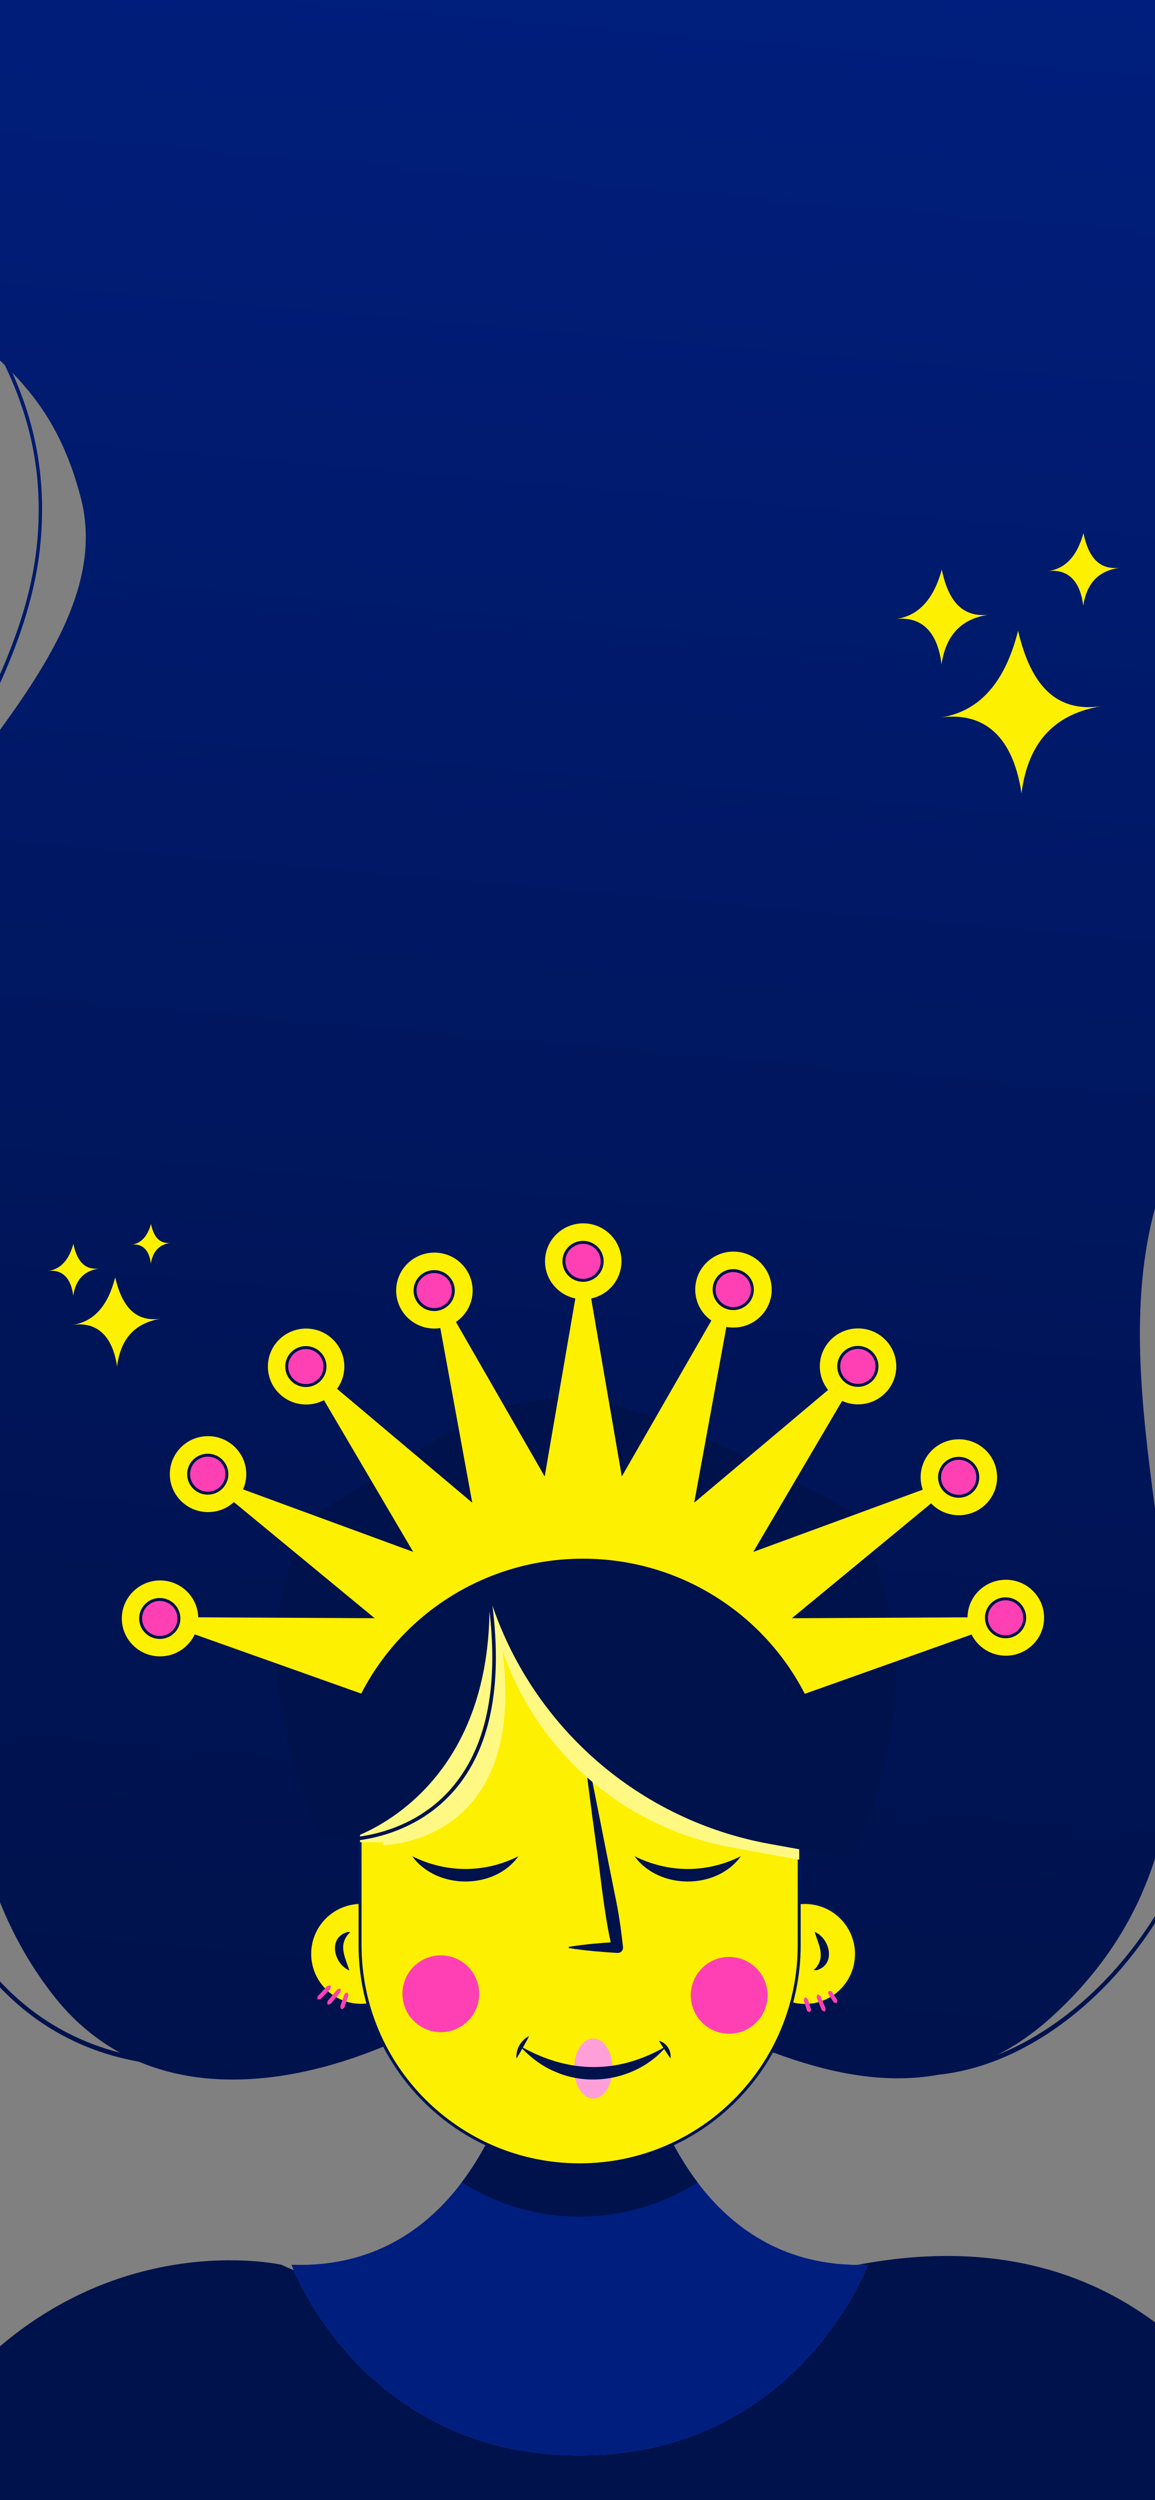 <svg width="390" height="844" viewBox="0 0 390 844" fill="none" xmlns="http://www.w3.org/2000/svg">
<rect x="0" y="0" width="390" height="844" fill="#808080" stroke="none"/>
<path d="M390 0H0V121.71C0.55 122.23 1.1 122.76 1.65 123.29C9.68 140.14 14.63 158.72 12.63 182.23C11.3 197.78 6.49 212.88 0 227.63V230.68C7.05 215.07 12.34 199.05 13.75 182.44C15.66 160.02 11.4 142.07 4.2 125.86C13.78 135.78 22.06 147.91 27.29 168.08C34.1 194.35 19.24 220.01 0 246.41V642.2C4.34 652.97 10.1 663.38 17.74 673.26C24.47 681.97 32.2 688.41 40.57 692.98C24.94 689.02 11.13 680.88 0 668.89V670.9C12.67 684.26 28.7 692.77 46.85 695.98C71.91 706.56 101.79 702.15 128.35 691.35C170.6 674.18 215.2 675.22 257.61 691.58C275.23 698.37 295.94 704.25 317.09 700.37C343.7 697.54 371.25 678.46 390 649.23V646.81C375.99 669.21 356.77 685.74 336.7 693.73C343.01 690.53 349.29 686.22 355.45 680.57C373.34 664.19 384.02 646.28 390 627.4V509.23C385.35 474.41 381.34 439.77 390 407.85V0Z" fill="url(#paint0_linear_652_3209)"/>
<path d="M390 783.98V844H0V792.07C45.57 753.32 95.02 764.55 95.02 764.55C194.49 809.78 289.75 764.55 289.75 764.55C335.3 755.89 367.64 767.33 390 783.98Z" fill="#00124C"/>
<path d="M288.47 663.59C290.66 654.39 284.97 645.17 275.78 642.98C266.59 640.79 257.36 646.48 255.18 655.67C252.99 664.87 258.68 674.09 267.87 676.28C277.07 678.47 286.29 672.78 288.48 663.59H288.47Z" fill="#FDF001" stroke="url(#paint1_linear_652_3209)" stroke-width="0.5" stroke-miterlimit="10"/>
<path d="M271.81 674.28C272.42 674.48 272.79 674.69 272.89 675.33L273.29 676.59C273.42 677 273.77 678.08 273.9 678.48C273.76 678.75 273.63 679.03 273.43 679.33C273.09 679.2 272.83 679.06 272.57 678.92C272.44 678.52 272.1 677.45 271.96 677.03L271.56 675.77C271.26 675.2 271.43 674.81 271.83 674.3H271.82L271.81 674.28Z" fill="#FE40B4"/>
<path d="M276.05 673.28C276.74 673.49 277.14 673.79 277.3 674.47L277.91 675.93C278.11 676.41 278.63 677.66 278.82 678.13C278.72 678.46 278.64 678.78 278.48 679.12C278.13 678.98 277.83 678.82 277.53 678.65C277.33 678.2 276.82 676.93 276.62 676.45L276.01 674.99C275.64 674.39 275.71 673.9 276.05 673.26V673.28Z" fill="#FE40B4"/>
<path d="M279.88 672.07C280.49 672.08 280.9 672.16 281.13 672.72L281.78 673.75C281.99 674.09 282.56 674.97 282.76 675.3C282.69 675.58 282.62 675.87 282.49 676.19C282.15 676.16 281.87 676.1 281.57 676.05C281.36 675.72 280.8 674.83 280.59 674.5L279.94 673.47C279.53 673.02 279.63 672.62 279.88 672.07Z" fill="#FE40B4"/>
<path d="M134.04 671.69C140.72 665.01 140.72 654.17 134.04 647.49C127.36 640.81 116.52 640.81 109.84 647.49C103.16 654.17 103.16 665.01 109.84 671.69C116.52 678.37 127.36 678.37 134.04 671.69Z" fill="#FDF001" stroke="url(#paint2_linear_652_3209)" stroke-width="0.5" stroke-miterlimit="10"/>
<path d="M111.64 670.26C111.73 670.98 111.61 671.48 111.04 671.92L109.93 673.1C109.56 673.48 108.63 674.49 108.27 674.87C107.93 674.93 107.59 674.98 107.21 674.98C107.2 674.6 107.21 674.26 107.25 673.92C107.59 673.55 108.54 672.53 108.91 672.15L110.02 670.97C110.42 670.39 110.91 670.23 111.64 670.28V670.26Z" fill="#FE40B4"/>
<path d="M110.57 676.71C110.46 675.94 110.58 675.42 111.14 674.92L112.25 673.57C112.62 673.13 113.55 671.98 113.91 671.54C114.26 671.45 114.6 671.36 115 671.31C115.03 671.71 115 672.06 115 672.43C114.66 672.86 113.71 674 113.34 674.46L112.23 675.81C111.85 676.45 111.35 676.67 110.59 676.72H110.58L110.57 676.71Z" fill="#FE40B4"/>
<path d="M115.29 678.32C114.91 677.72 114.79 677.27 115.12 676.66L115.62 675.23C115.79 674.76 116.2 673.54 116.36 673.09C116.64 672.92 116.93 672.75 117.27 672.61C117.45 672.94 117.57 673.25 117.68 673.56C117.52 674.01 117.1 675.23 116.94 675.7L116.44 677.13C116.33 677.8 115.94 678.09 115.28 678.34H115.29V678.32Z" fill="#FE40B4"/>
<path d="M293.01 764.55C293.01 764.55 284.35 788.21 261.07 806.84C245.99 818.93 224.72 828.89 195.73 828.89C166.74 828.89 145.47 818.94 130.37 806.84C107.09 788.21 98.44 764.55 98.44 764.55C123.99 765.47 141.44 754.2 153.21 740.16C154.15 739.03 155.07 737.88 155.93 736.71C171.94 715.53 176.1 690 176.1 690H215.33C215.33 690 219.5 715.53 235.5 736.71C236.35 737.87 237.27 739.02 238.22 740.16C250 754.2 267.45 765.47 293 764.55H293.01Z" fill="#3E4BF6"/>
<path d="M293.01 764.55C293.01 764.55 284.35 788.21 261.07 806.84C245.99 818.93 224.72 828.89 195.73 828.89C166.74 828.89 145.47 818.94 130.37 806.84C107.09 788.21 98.44 764.55 98.44 764.55C123.99 765.47 141.44 754.2 153.21 740.16C154.15 739.03 155.07 737.88 155.93 736.71C171.94 715.53 176.1 690 176.1 690H215.33C215.33 690 219.5 715.53 235.5 736.71C236.35 737.87 237.27 739.02 238.22 740.16C250 754.2 267.45 765.47 293 764.55H293.01Z" fill="#001E7D"/>
<path d="M235.52 736.72C224.02 744.05 210.37 748.29 195.74 748.29C181.11 748.29 167.44 744.04 155.94 736.72C171.95 715.54 176.11 690.01 176.11 690.01H215.34C215.34 690.01 219.51 715.54 235.51 736.72H235.52Z" fill="#00124C"/>
<path d="M269.86 598.99C269.86 558.04 236.67 524.84 195.72 524.84C154.77 524.84 121.58 558.04 121.58 598.99V656.66C121.58 697.61 154.77 730.81 195.72 730.81C236.67 730.81 269.86 697.61 269.86 656.66V598.99Z" fill="url(#paint3_linear_652_3209)"/>
<path d="M269.86 598.99C269.86 558.04 236.67 524.84 195.72 524.84C154.77 524.84 121.58 558.04 121.58 598.99V656.66C121.58 697.61 154.77 730.81 195.72 730.81C236.67 730.81 269.86 697.61 269.86 656.66V598.99Z" fill="#FDF001" stroke="url(#paint4_linear_652_3209)" stroke-miterlimit="10"/>
<path d="M158.02 682.23C163.08 677.17 163.08 668.97 158.02 663.9C152.96 658.84 144.75 658.84 139.69 663.9C134.63 668.96 134.63 677.17 139.69 682.23C144.75 687.29 152.95 687.29 158.02 682.23Z" fill="#FE40B4"/>
<path d="M255.24 682.88C260.37 677.89 260.49 669.69 255.5 664.56C250.51 659.43 242.31 659.31 237.18 664.3C232.05 669.29 231.93 677.49 236.92 682.62C241.91 687.75 250.11 687.87 255.24 682.88Z" fill="#FE40B4"/>
<path d="M197.14 587.43C200.71 604.29 204.2 622.83 207.62 639.6C208.88 645.46 209.73 651.38 210.37 657.34C210.5 658.4 209.59 659.35 208.51 659.28C205.79 659.12 203.07 658.93 200.34 658.67C197.62 658.4 194.9 658.09 192.17 657.64C191.94 657.6 191.94 657.26 192.17 657.21C197.59 656.33 203.03 655.89 208.5 655.57L206.67 657.72C203.95 646.19 203 634.37 201.28 622.67C199.85 612.46 197.99 597.86 196.71 587.48C196.67 587.24 197.08 587.14 197.12 587.41L197.14 587.43Z" fill="#00124C"/>
<path d="M200.34 708.45C203.92 708.45 206.82 703.91 206.82 698.31C206.82 692.71 203.92 688.17 200.34 688.17C196.76 688.17 193.86 692.71 193.86 698.31C193.86 703.91 196.76 708.45 200.34 708.45Z" fill="#FF9FDA"/>
<path d="M176.64 691.28C192.32 699.89 208.44 700.07 224.06 691.28C224.16 691.21 224.33 691.21 224.4 691.34C224.44 691.43 224.43 691.51 224.37 691.58C215.27 701.7 199.63 704.88 187.25 699.28C183.1 697.55 179.45 694.79 176.33 691.58C176.16 691.38 176.4 691.11 176.63 691.28H176.64Z" fill="#00124C"/>
<path d="M174.37 694.71C174.2 691.7 175.83 688.85 178.47 687.44C178.53 687.4 178.63 687.43 178.6 687.51C177.64 689.35 175.58 693 174.5 694.78C174.46 694.85 174.36 694.78 174.37 694.71Z" fill="#00124C"/>
<path d="M222.67 688.97C225.12 689.76 226.67 692.16 226.43 694.71C226.43 694.78 226.37 694.85 226.32 694.78C225.33 693.39 223.44 690.5 222.56 689.04C222.52 688.97 222.62 688.93 222.67 688.97Z" fill="#00124C"/>
<path d="M214.25 626.62C225.75 632.35 238.68 632.4 250.16 626.62C241.99 638.06 222.44 637.98 214.25 626.62Z" fill="#00124C"/>
<path d="M139.17 626.62C150.67 632.35 163.6 632.4 175.08 626.62C166.91 638.06 147.38 637.98 139.17 626.62Z" fill="#00124C"/>
<path d="M121.58 530.86V621.91H129.34V622.9C129.51 622.9 146.95 622.74 159.03 608.77C169 597.24 172.57 579.9 169.69 557.21C181.49 591.65 211 617.11 246.94 623.65L269.86 627.82V530.86H121.58Z" fill="#FFF983"/>
<path d="M108.06 510.15C85.09 540.42 91.3 578.9 108.06 620.34H117.45V621.55C117.66 621.55 138.74 621.35 153.38 604.45C165.44 590.5 169.75 569.52 166.28 542.06C180.56 583.73 216.27 614.55 259.78 622.46L287.53 627.49C306.16 586.01 308.75 546.57 287.53 510.16C177.53 450.77 177.73 469 108.09 510.16H108.08L108.06 510.15ZM152.46 603.64C140.93 616.98 125.27 619.66 119.6 620.2C128.83 616.7 164.58 599.57 165.28 543.91C168.33 570.17 164.03 590.26 152.45 603.64H152.46Z" fill="#00124C"/>
<path d="M339.6 533.31C332.52 533.31 326.76 538.98 326.7 545.99L267.38 546.29L314.4 507.51C316.75 509.97 320.08 511.52 323.77 511.52C330.9 511.52 336.68 505.78 336.68 498.7C336.68 491.62 330.9 485.88 323.77 485.88C316.64 485.88 310.86 491.62 310.86 498.7C310.86 500.17 311.11 501.58 311.57 502.89L254.36 523.9L284.35 472.92C285.98 473.67 287.81 474.09 289.73 474.09C296.86 474.09 302.64 468.35 302.64 461.27C302.64 454.19 296.86 448.45 289.73 448.45C282.6 448.45 276.82 454.19 276.82 461.27C276.82 464.28 277.87 467.05 279.61 469.23L234.41 507.28L245.27 447.94C246.05 448.09 246.84 448.16 247.66 448.16C254.79 448.16 260.57 442.42 260.57 435.34C260.57 428.26 254.79 422.52 247.66 422.52C240.53 422.52 234.75 428.26 234.75 435.34C234.75 439.66 236.9 443.48 240.2 445.8L209.96 498.43L199.61 438.35C205.46 437.13 209.85 431.97 209.85 425.8C209.85 418.72 204.07 412.98 196.94 412.98C189.81 412.98 184.03 418.72 184.03 425.8C184.03 431.97 188.42 437.12 194.27 438.35L183.92 498.43L153.95 446.27C157.36 443.96 159.59 440.08 159.59 435.68C159.59 428.6 153.81 422.86 146.68 422.86C139.55 422.86 133.77 428.6 133.77 435.68C133.77 442.76 139.55 448.5 146.68 448.5C147.36 448.5 148.03 448.45 148.68 448.35L159.46 507.28L113.81 468.85C115.36 466.74 116.27 464.14 116.27 461.32C116.27 454.24 110.49 448.5 103.36 448.5C96.23 448.5 90.45 454.24 90.45 461.32C90.45 468.4 96.23 474.14 103.36 474.14C105.53 474.14 107.58 473.61 109.38 472.66L139.52 523.89L82.07 502.79C82.77 501.21 83.16 499.47 83.16 497.64C83.16 490.56 77.38 484.82 70.25 484.82C63.12 484.82 57.34 490.56 57.34 497.64C57.34 504.72 63.12 510.46 70.25 510.46C73.62 510.46 76.68 509.18 78.98 507.08L126.51 546.28L66.94 545.98C66.74 539.07 61.05 533.53 54.04 533.53C47.03 533.53 41.13 539.27 41.13 546.35C41.13 553.43 46.91 559.17 54.04 559.17C59.23 559.17 63.7 556.12 65.76 551.74L121.97 571.73C135.87 544.69 164.18 526.19 196.84 526.19C229.5 526.19 257.81 544.71 271.71 571.74H271.93L328.05 551.78C330.16 556.02 334.55 558.94 339.64 558.94C346.77 558.94 352.55 553.2 352.55 546.12C352.55 539.04 346.77 533.3 339.64 533.3L339.6 533.31Z" fill="#FDF001"/>
<path d="M339.54 552.55C343.11 552.55 346 549.68 346 546.14C346 542.6 343.11 539.73 339.54 539.73C335.97 539.73 333.08 542.6 333.08 546.14C333.08 549.68 335.97 552.55 339.54 552.55Z" fill="#FE40B4" stroke="#00124C" stroke-miterlimit="10"/>
<path d="M323.71 505.12C327.28 505.12 330.17 502.25 330.17 498.71C330.17 495.17 327.28 492.3 323.71 492.3C320.14 492.3 317.25 495.17 317.25 498.71C317.25 502.25 320.14 505.12 323.71 505.12Z" fill="#FE40B4" stroke="#00124C" stroke-miterlimit="10"/>
<path d="M289.67 467.68C293.24 467.68 296.13 464.81 296.13 461.27C296.13 457.73 293.24 454.86 289.67 454.86C286.1 454.86 283.21 457.73 283.21 461.27C283.21 464.81 286.1 467.68 289.67 467.68Z" fill="#FE40B4" stroke="#00124C" stroke-miterlimit="10"/>
<path d="M247.59 441.76C251.16 441.76 254.05 438.89 254.05 435.35C254.05 431.81 251.16 428.94 247.59 428.94C244.02 428.94 241.13 431.81 241.13 435.35C241.13 438.89 244.02 441.76 247.59 441.76Z" fill="#FE40B4" stroke="#00124C" stroke-miterlimit="10"/>
<path d="M196.87 432.22C200.44 432.22 203.33 429.35 203.33 425.81C203.33 422.27 200.44 419.4 196.87 419.4C193.3 419.4 190.41 422.27 190.41 425.81C190.41 429.35 193.3 432.22 196.87 432.22Z" fill="#FE40B4" stroke="#00124C" stroke-miterlimit="10"/>
<path d="M146.61 442.09C150.18 442.09 153.07 439.22 153.07 435.68C153.07 432.14 150.18 429.27 146.61 429.27C143.04 429.27 140.15 432.14 140.15 435.68C140.15 439.22 143.04 442.09 146.61 442.09Z" fill="#FE40B4" stroke="#00124C" stroke-miterlimit="10"/>
<path d="M103.28 467.74C106.85 467.74 109.74 464.87 109.74 461.33C109.74 457.79 106.85 454.92 103.28 454.92C99.71 454.92 96.82 457.79 96.82 461.33C96.82 464.87 99.71 467.74 103.28 467.74Z" fill="#FE40B4" stroke="#00124C" stroke-miterlimit="10"/>
<path d="M70.15 504.07C73.72 504.07 76.61 501.2 76.61 497.66C76.61 494.12 73.72 491.25 70.15 491.25C66.58 491.25 63.69 494.12 63.69 497.66C63.69 501.2 66.58 504.07 70.15 504.07Z" fill="#FE40B4" stroke="#00124C" stroke-miterlimit="10"/>
<path d="M53.95 552.78C57.52 552.78 60.41 549.91 60.41 546.37C60.41 542.83 57.52 539.96 53.95 539.96C50.38 539.96 47.49 542.83 47.49 546.37C47.49 549.91 50.38 552.78 53.95 552.78Z" fill="#FE40B4" stroke="#00124C" stroke-miterlimit="10"/>
<path d="M117.99 652.68C118.02 652.59 118.03 652.5 117.99 652.48C118.06 652.55 117.22 653.27 117.05 653.67C114.47 657.37 116.78 661.34 117.97 665.2C112.7 662.99 110.68 654.14 117.23 652.26C117.64 652.13 118.61 652.26 117.97 652.69H117.98L117.99 652.68Z" fill="#00124C"/>
<path d="M275.03 664.67C275 664.76 274.99 664.85 275.03 664.87C274.96 664.8 275.8 664.08 275.97 663.68C278.55 659.98 276.24 656.01 275.05 652.15C280.32 654.36 282.34 663.21 275.79 665.09C275.38 665.22 274.41 665.09 275.05 664.66H275.04L275.03 664.67Z" fill="#00124C"/>
<path d="M24.17 447.32C31.63 446.33 36.44 440.9 38.89 431.21C41.36 441.8 46.26 446.3 54.25 445.18C46.07 446.55 40.8 451.35 39.53 461.29C37.85 449.94 31.85 446.08 24.17 447.32Z" fill="#FDF001"/>
<path d="M16 429.07C20.35 428.6 23.22 425.51 24.78 419.91C26.07 426.09 28.86 428.78 33.51 428.24C28.74 428.92 25.61 431.64 24.73 437.4C23.91 430.78 20.48 428.46 16 429.07Z" fill="#FDF001"/>
<path d="M44.25 420.19C47.58 419.83 49.79 417.46 50.98 413.16C51.97 417.91 54.11 419.97 57.68 419.55C54.02 420.07 51.62 422.16 50.95 426.58C50.32 421.5 47.69 419.72 44.25 420.19Z" fill="#FDF001"/>
<path d="M316.91 242.33C330.52 240.51 339.31 230.62 343.77 212.93C348.27 232.25 357.23 240.47 371.79 238.42C356.86 240.92 347.24 249.69 344.92 267.82C341.86 247.1 330.91 240.07 316.9 242.33H316.91Z" fill="#FDF001"/>
<path d="M302 209.03C309.93 208.16 315.17 202.54 318.01 192.32C320.36 203.61 325.45 208.5 333.93 207.51C325.22 208.76 319.52 213.72 317.92 224.22C316.43 212.14 310.17 207.91 302 209.03Z" fill="#FDF001"/>
<path d="M353.55 192.82C359.64 192.16 363.66 187.84 365.84 180C367.64 188.66 371.55 192.42 378.06 191.66C371.38 192.61 367 196.42 365.77 204.48C364.63 195.21 359.82 191.96 353.55 192.82Z" fill="#FDF001"/>
<defs>
<linearGradient id="paint0_linear_652_3209" x1="161.4" y1="709.62" x2="224.59" y2="-14.44" gradientUnits="userSpaceOnUse">
<stop stop-color="#00124C"/>
<stop offset="0.36" stop-color="#001559"/>
<stop offset="1" stop-color="#001E7D"/>
</linearGradient>
<linearGradient id="paint1_linear_652_3209" x1="254.45" y1="659.63" x2="289.18" y2="659.63" gradientUnits="userSpaceOnUse">
<stop stop-color="#00124C"/>
<stop offset="0.36" stop-color="#001559"/>
<stop offset="1" stop-color="#001E7D"/>
</linearGradient>
<linearGradient id="paint2_linear_652_3209" x1="104.58" y1="659.59" x2="139.3" y2="659.59" gradientUnits="userSpaceOnUse">
<stop stop-color="#00124C"/>
<stop offset="0.36" stop-color="#001559"/>
<stop offset="1" stop-color="#001E7D"/>
</linearGradient>
<linearGradient id="paint3_linear_652_3209" x1="188.23" y1="505.76" x2="201.48" y2="721.86" gradientUnits="userSpaceOnUse">
<stop stop-color="#FA4E8F"/>
<stop offset="0.04" stop-color="#FA5795"/>
<stop offset="0.18" stop-color="#FC77AA"/>
<stop offset="0.32" stop-color="#FD90BA"/>
<stop offset="0.48" stop-color="#FEA2C6"/>
<stop offset="0.64" stop-color="#FEADCD"/>
<stop offset="0.82" stop-color="#FFB1D0"/>
</linearGradient>
<linearGradient id="paint4_linear_652_3209" x1="186.73" y1="730.81" x2="204.7" y2="524.83" gradientUnits="userSpaceOnUse">
<stop stop-color="#00124C"/>
<stop offset="0.36" stop-color="#001559"/>
<stop offset="1" stop-color="#001E7D"/>
</linearGradient>
</defs>
</svg>
